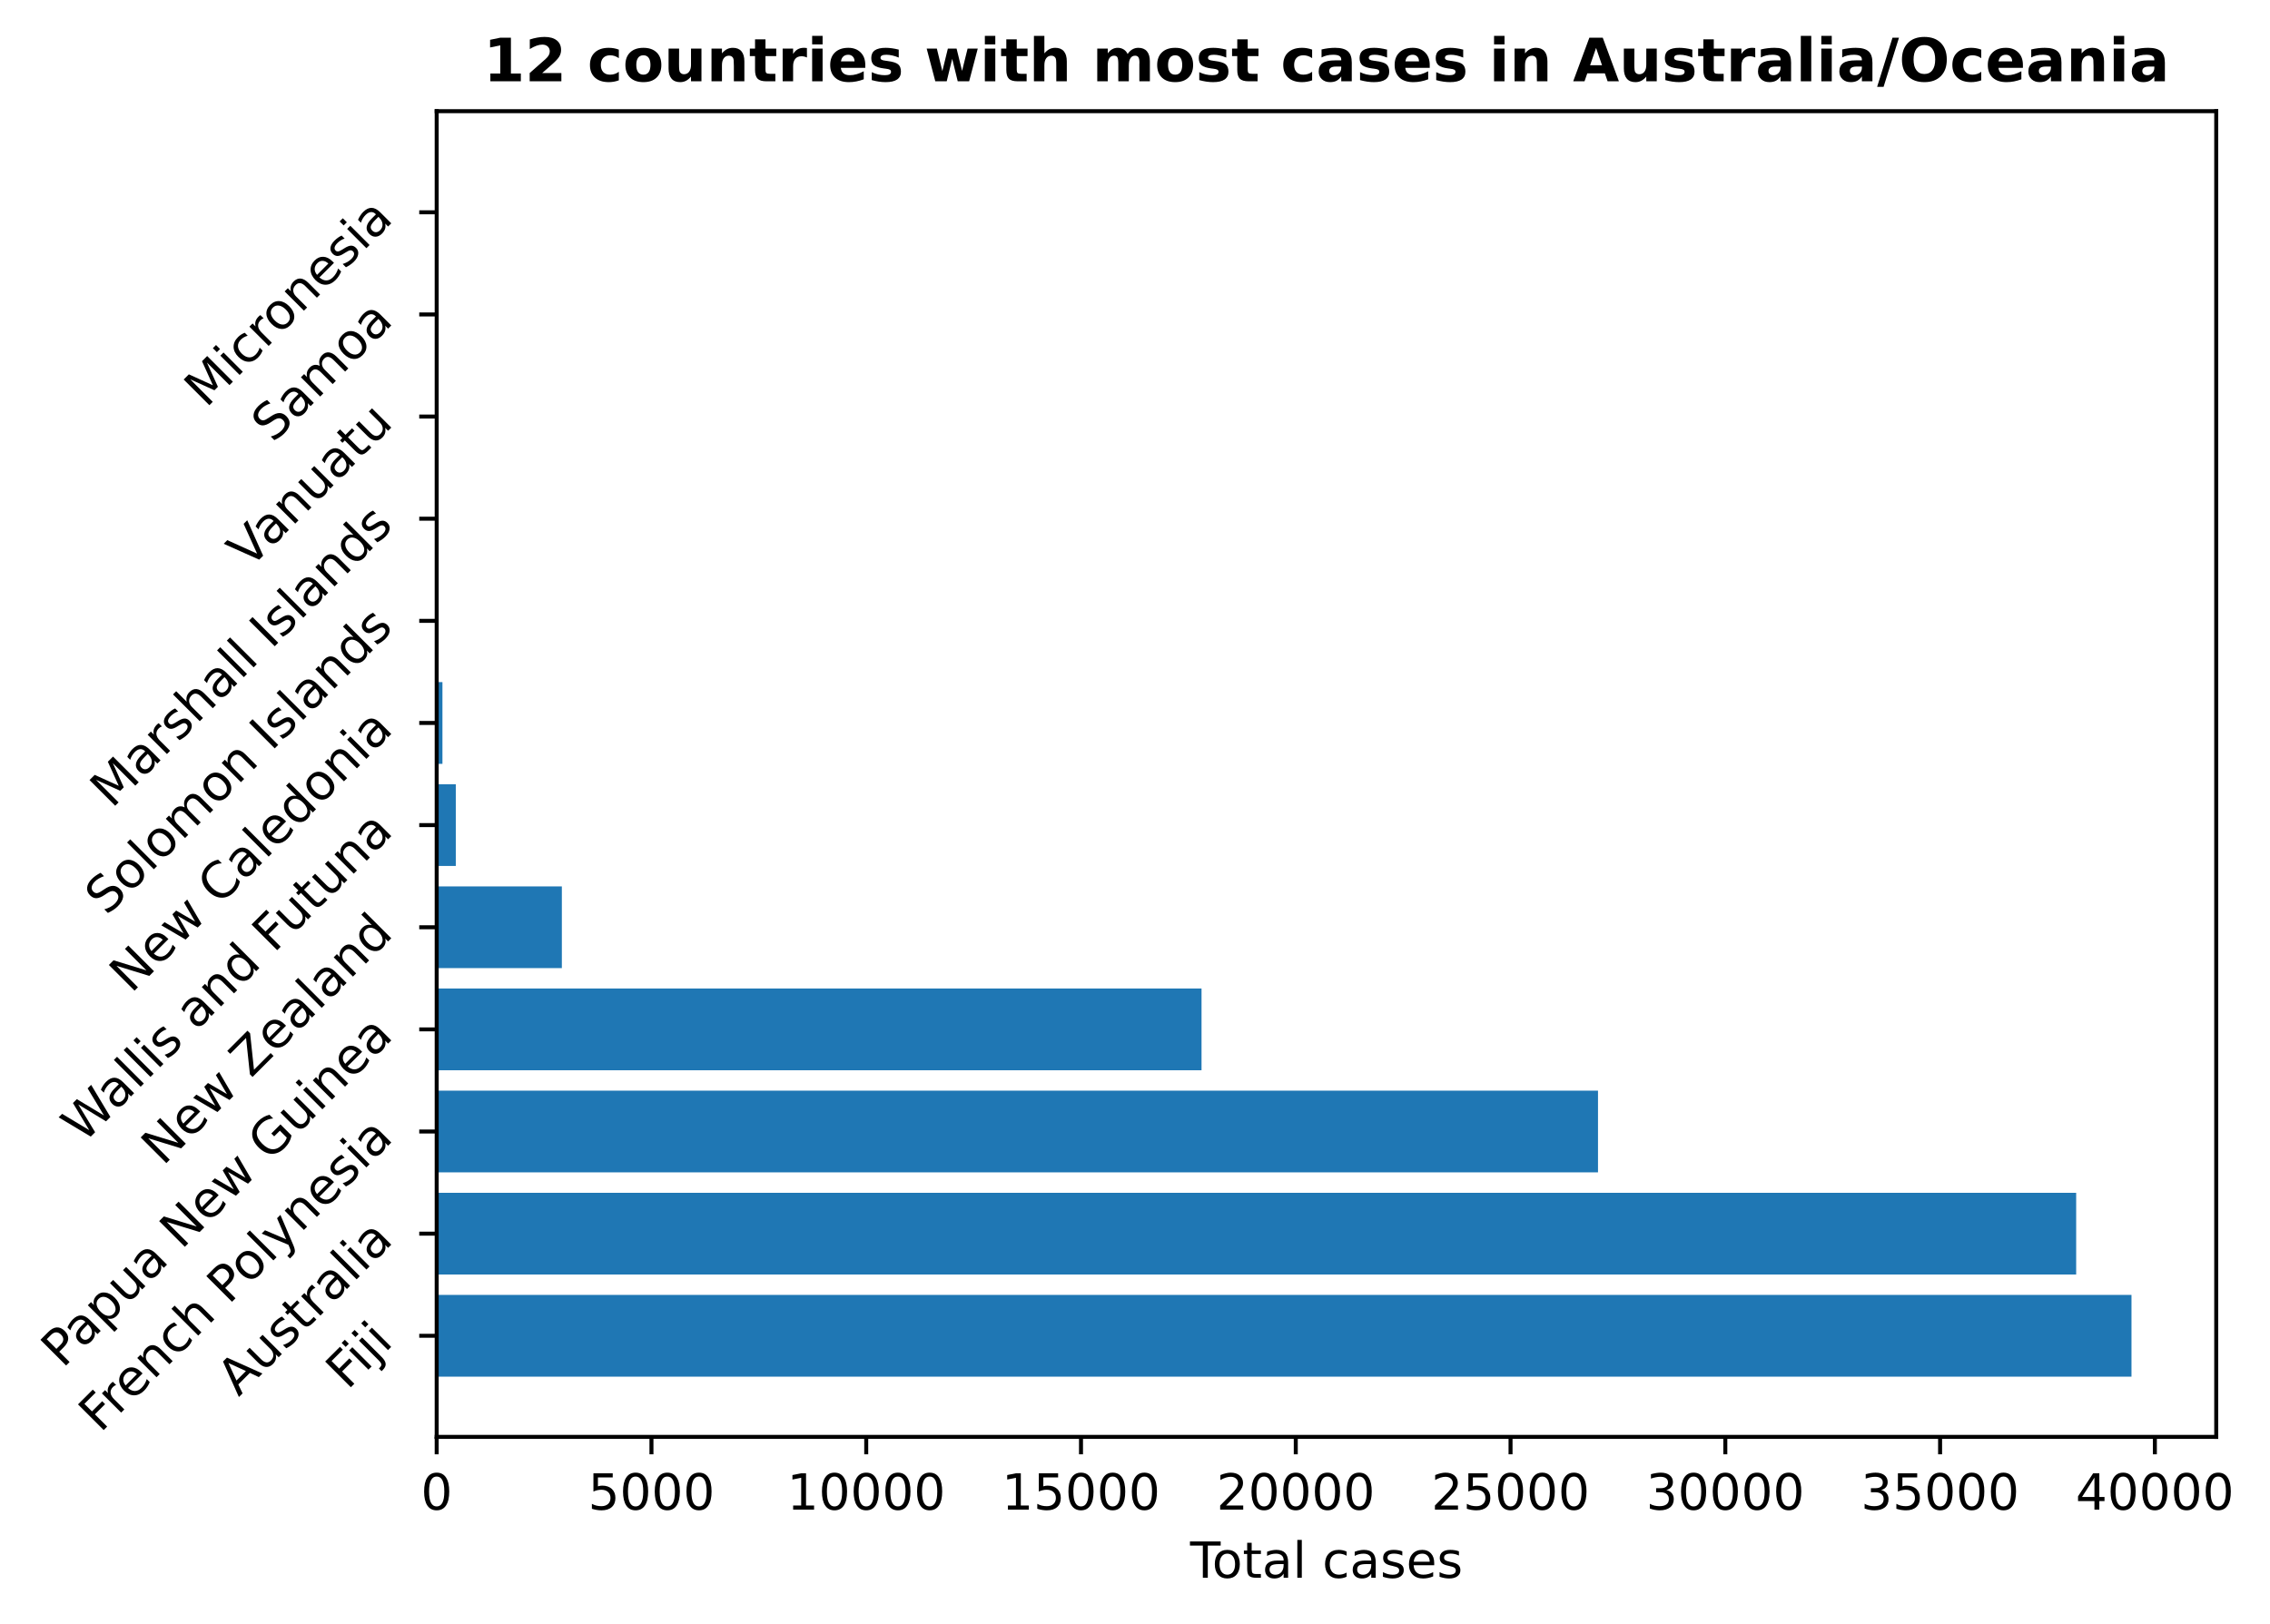 <?xml version="1.0" encoding="utf-8" standalone="no"?>
<!DOCTYPE svg PUBLIC "-//W3C//DTD SVG 1.1//EN"
  "http://www.w3.org/Graphics/SVG/1.1/DTD/svg11.dtd">
<!-- Created with matplotlib (https://matplotlib.org/) -->
<svg height="325.986pt" version="1.1" viewBox="0 0 455.544 325.986" width="455.544pt" xmlns="http://www.w3.org/2000/svg" xmlns:xlink="http://www.w3.org/1999/xlink">
 <defs>
  <style type="text/css">
*{stroke-linecap:butt;stroke-linejoin:round;}
  </style>
 </defs>
 <g id="figure_1">
  <g id="patch_1">
   <path d="M 0 325.986 
L 455.544 325.986 
L 455.544 0 
L 0 0 
z
" style="fill:none;"/>
  </g>
  <g id="axes_1">
   <g id="patch_2">
    <path d="M 87.634 288.43 
L 444.754 288.43 
L 444.754 22.318 
L 87.634 22.318 
z
" style="fill:none;"/>
   </g>
   <g id="patch_3">
    <path clip-path="url(#p8e862abe7a)" d="M 87.634 276.334 
L 427.748 276.334 
L 427.748 259.933 
L 87.634 259.933 
z
" style="fill:#1f77b4;"/>
   </g>
   <g id="patch_4">
    <path clip-path="url(#p8e862abe7a)" d="M 87.634 255.832 
L 416.646 255.832 
L 416.646 239.431 
L 87.634 239.431 
z
" style="fill:#1f77b4;"/>
   </g>
   <g id="patch_5">
    <path clip-path="url(#p8e862abe7a)" d="M 87.634 235.331 
L 320.687 235.331 
L 320.687 218.929 
L 87.634 218.929 
z
" style="fill:#1f77b4;"/>
   </g>
   <g id="patch_6">
    <path clip-path="url(#p8e862abe7a)" d="M 87.634 214.829 
L 241.123 214.829 
L 241.123 198.428 
L 87.634 198.428 
z
" style="fill:#1f77b4;"/>
   </g>
   <g id="patch_7">
    <path clip-path="url(#p8e862abe7a)" d="M 87.634 194.327 
L 112.753 194.327 
L 112.753 177.926 
L 87.634 177.926 
z
" style="fill:#1f77b4;"/>
   </g>
   <g id="patch_8">
    <path clip-path="url(#p8e862abe7a)" d="M 87.634 173.826 
L 91.47 173.826 
L 91.47 157.424 
L 87.634 157.424 
z
" style="fill:#1f77b4;"/>
   </g>
   <g id="patch_9">
    <path clip-path="url(#p8e862abe7a)" d="M 87.634 153.324 
L 88.789 153.324 
L 88.789 136.923 
L 87.634 136.923 
z
" style="fill:#1f77b4;"/>
   </g>
   <g id="patch_10">
    <path clip-path="url(#p8e862abe7a)" d="M 87.634 132.822 
L 87.807 132.822 
L 87.807 116.421 
L 87.634 116.421 
z
" style="fill:#1f77b4;"/>
   </g>
   <g id="patch_11">
    <path clip-path="url(#p8e862abe7a)" d="M 87.634 112.321 
L 87.669 112.321 
L 87.669 95.919 
L 87.634 95.919 
z
" style="fill:#1f77b4;"/>
   </g>
   <g id="patch_12">
    <path clip-path="url(#p8e862abe7a)" d="M 87.634 91.819 
L 87.669 91.819 
L 87.669 75.418 
L 87.634 75.418 
z
" style="fill:#1f77b4;"/>
   </g>
   <g id="patch_13">
    <path clip-path="url(#p8e862abe7a)" d="M 87.634 71.317 
L 87.66 71.317 
L 87.66 54.916 
L 87.634 54.916 
z
" style="fill:#1f77b4;"/>
   </g>
   <g id="patch_14">
    <path clip-path="url(#p8e862abe7a)" d="M 87.634 50.815 
L 87.643 50.815 
L 87.643 34.414 
L 87.634 34.414 
z
" style="fill:#1f77b4;"/>
   </g>
   <g id="matplotlib.axis_1">
    <g id="xtick_1">
     <g id="line2d_1">
      <defs>
       <path d="M 0 0 
L 0 3.5 
" id="ma0188da32e" style="stroke:#000000;stroke-width:0.8;"/>
      </defs>
      <g>
       <use style="stroke:#000000;stroke-width:0.8;" x="87.634" xlink:href="#ma0188da32e" y="288.43"/>
      </g>
     </g>
     <g id="text_1">
      <!-- 0 -->
      <defs>
       <path d="M 31.781 66.406 
Q 24.172 66.406 20.328 58.906 
Q 16.5 51.422 16.5 36.375 
Q 16.5 21.391 20.328 13.891 
Q 24.172 6.391 31.781 6.391 
Q 39.453 6.391 43.281 13.891 
Q 47.125 21.391 47.125 36.375 
Q 47.125 51.422 43.281 58.906 
Q 39.453 66.406 31.781 66.406 
z
M 31.781 74.219 
Q 44.047 74.219 50.516 64.516 
Q 56.984 54.828 56.984 36.375 
Q 56.984 17.969 50.516 8.266 
Q 44.047 -1.422 31.781 -1.422 
Q 19.531 -1.422 13.062 8.266 
Q 6.594 17.969 6.594 36.375 
Q 6.594 54.828 13.062 64.516 
Q 19.531 74.219 31.781 74.219 
z
" id="DejaVuSans-48"/>
      </defs>
      <g transform="translate(84.453 303.029)scale(0.1 -0.1)">
       <use xlink:href="#DejaVuSans-48"/>
      </g>
     </g>
    </g>
    <g id="xtick_2">
     <g id="line2d_2">
      <g>
       <use style="stroke:#000000;stroke-width:0.8;" x="130.735" xlink:href="#ma0188da32e" y="288.43"/>
      </g>
     </g>
     <g id="text_2">
      <!-- 5000 -->
      <defs>
       <path d="M 10.797 72.906 
L 49.516 72.906 
L 49.516 64.594 
L 19.828 64.594 
L 19.828 46.734 
Q 21.969 47.469 24.109 47.828 
Q 26.266 48.188 28.422 48.188 
Q 40.625 48.188 47.75 41.5 
Q 54.891 34.812 54.891 23.391 
Q 54.891 11.625 47.562 5.094 
Q 40.234 -1.422 26.906 -1.422 
Q 22.312 -1.422 17.547 -0.641 
Q 12.797 0.141 7.719 1.703 
L 7.719 11.625 
Q 12.109 9.234 16.797 8.062 
Q 21.484 6.891 26.703 6.891 
Q 35.156 6.891 40.078 11.328 
Q 45.016 15.766 45.016 23.391 
Q 45.016 31 40.078 35.438 
Q 35.156 39.891 26.703 39.891 
Q 22.75 39.891 18.812 39.016 
Q 14.891 38.141 10.797 36.281 
z
" id="DejaVuSans-53"/>
      </defs>
      <g transform="translate(118.01 303.029)scale(0.1 -0.1)">
       <use xlink:href="#DejaVuSans-53"/>
       <use x="63.623" xlink:href="#DejaVuSans-48"/>
       <use x="127.246" xlink:href="#DejaVuSans-48"/>
       <use x="190.869" xlink:href="#DejaVuSans-48"/>
      </g>
     </g>
    </g>
    <g id="xtick_3">
     <g id="line2d_3">
      <g>
       <use style="stroke:#000000;stroke-width:0.8;" x="173.835" xlink:href="#ma0188da32e" y="288.43"/>
      </g>
     </g>
     <g id="text_3">
      <!-- 10000 -->
      <defs>
       <path d="M 12.406 8.297 
L 28.516 8.297 
L 28.516 63.922 
L 10.984 60.406 
L 10.984 69.391 
L 28.422 72.906 
L 38.281 72.906 
L 38.281 8.297 
L 54.391 8.297 
L 54.391 0 
L 12.406 0 
z
" id="DejaVuSans-49"/>
      </defs>
      <g transform="translate(157.929 303.029)scale(0.1 -0.1)">
       <use xlink:href="#DejaVuSans-49"/>
       <use x="63.623" xlink:href="#DejaVuSans-48"/>
       <use x="127.246" xlink:href="#DejaVuSans-48"/>
       <use x="190.869" xlink:href="#DejaVuSans-48"/>
       <use x="254.492" xlink:href="#DejaVuSans-48"/>
      </g>
     </g>
    </g>
    <g id="xtick_4">
     <g id="line2d_4">
      <g>
       <use style="stroke:#000000;stroke-width:0.8;" x="216.935" xlink:href="#ma0188da32e" y="288.43"/>
      </g>
     </g>
     <g id="text_4">
      <!-- 15000 -->
      <g transform="translate(201.029 303.029)scale(0.1 -0.1)">
       <use xlink:href="#DejaVuSans-49"/>
       <use x="63.623" xlink:href="#DejaVuSans-53"/>
       <use x="127.246" xlink:href="#DejaVuSans-48"/>
       <use x="190.869" xlink:href="#DejaVuSans-48"/>
       <use x="254.492" xlink:href="#DejaVuSans-48"/>
      </g>
     </g>
    </g>
    <g id="xtick_5">
     <g id="line2d_5">
      <g>
       <use style="stroke:#000000;stroke-width:0.8;" x="260.036" xlink:href="#ma0188da32e" y="288.43"/>
      </g>
     </g>
     <g id="text_5">
      <!-- 20000 -->
      <defs>
       <path d="M 19.188 8.297 
L 53.609 8.297 
L 53.609 0 
L 7.328 0 
L 7.328 8.297 
Q 12.938 14.109 22.625 23.891 
Q 32.328 33.688 34.812 36.531 
Q 39.547 41.844 41.422 45.531 
Q 43.312 49.219 43.312 52.781 
Q 43.312 58.594 39.234 62.25 
Q 35.156 65.922 28.609 65.922 
Q 23.969 65.922 18.812 64.312 
Q 13.672 62.703 7.812 59.422 
L 7.812 69.391 
Q 13.766 71.781 18.938 73 
Q 24.125 74.219 28.422 74.219 
Q 39.75 74.219 46.484 68.547 
Q 53.219 62.891 53.219 53.422 
Q 53.219 48.922 51.531 44.891 
Q 49.859 40.875 45.406 35.406 
Q 44.188 33.984 37.641 27.219 
Q 31.109 20.453 19.188 8.297 
z
" id="DejaVuSans-50"/>
      </defs>
      <g transform="translate(244.13 303.029)scale(0.1 -0.1)">
       <use xlink:href="#DejaVuSans-50"/>
       <use x="63.623" xlink:href="#DejaVuSans-48"/>
       <use x="127.246" xlink:href="#DejaVuSans-48"/>
       <use x="190.869" xlink:href="#DejaVuSans-48"/>
       <use x="254.492" xlink:href="#DejaVuSans-48"/>
      </g>
     </g>
    </g>
    <g id="xtick_6">
     <g id="line2d_6">
      <g>
       <use style="stroke:#000000;stroke-width:0.8;" x="303.136" xlink:href="#ma0188da32e" y="288.43"/>
      </g>
     </g>
     <g id="text_6">
      <!-- 25000 -->
      <g transform="translate(287.23 303.029)scale(0.1 -0.1)">
       <use xlink:href="#DejaVuSans-50"/>
       <use x="63.623" xlink:href="#DejaVuSans-53"/>
       <use x="127.246" xlink:href="#DejaVuSans-48"/>
       <use x="190.869" xlink:href="#DejaVuSans-48"/>
       <use x="254.492" xlink:href="#DejaVuSans-48"/>
      </g>
     </g>
    </g>
    <g id="xtick_7">
     <g id="line2d_7">
      <g>
       <use style="stroke:#000000;stroke-width:0.8;" x="346.237" xlink:href="#ma0188da32e" y="288.43"/>
      </g>
     </g>
     <g id="text_7">
      <!-- 30000 -->
      <defs>
       <path d="M 40.578 39.312 
Q 47.656 37.797 51.625 33 
Q 55.609 28.219 55.609 21.188 
Q 55.609 10.406 48.188 4.484 
Q 40.766 -1.422 27.094 -1.422 
Q 22.516 -1.422 17.656 -0.516 
Q 12.797 0.391 7.625 2.203 
L 7.625 11.719 
Q 11.719 9.328 16.594 8.109 
Q 21.484 6.891 26.812 6.891 
Q 36.078 6.891 40.938 10.547 
Q 45.797 14.203 45.797 21.188 
Q 45.797 27.641 41.281 31.266 
Q 36.766 34.906 28.719 34.906 
L 20.219 34.906 
L 20.219 43.016 
L 29.109 43.016 
Q 36.375 43.016 40.234 45.922 
Q 44.094 48.828 44.094 54.297 
Q 44.094 59.906 40.109 62.906 
Q 36.141 65.922 28.719 65.922 
Q 24.656 65.922 20.016 65.031 
Q 15.375 64.156 9.812 62.312 
L 9.812 71.094 
Q 15.438 72.656 20.344 73.438 
Q 25.25 74.219 29.594 74.219 
Q 40.828 74.219 47.359 69.109 
Q 53.906 64.016 53.906 55.328 
Q 53.906 49.266 50.438 45.094 
Q 46.969 40.922 40.578 39.312 
z
" id="DejaVuSans-51"/>
      </defs>
      <g transform="translate(330.331 303.029)scale(0.1 -0.1)">
       <use xlink:href="#DejaVuSans-51"/>
       <use x="63.623" xlink:href="#DejaVuSans-48"/>
       <use x="127.246" xlink:href="#DejaVuSans-48"/>
       <use x="190.869" xlink:href="#DejaVuSans-48"/>
       <use x="254.492" xlink:href="#DejaVuSans-48"/>
      </g>
     </g>
    </g>
    <g id="xtick_8">
     <g id="line2d_8">
      <g>
       <use style="stroke:#000000;stroke-width:0.8;" x="389.337" xlink:href="#ma0188da32e" y="288.43"/>
      </g>
     </g>
     <g id="text_8">
      <!-- 35000 -->
      <g transform="translate(373.431 303.029)scale(0.1 -0.1)">
       <use xlink:href="#DejaVuSans-51"/>
       <use x="63.623" xlink:href="#DejaVuSans-53"/>
       <use x="127.246" xlink:href="#DejaVuSans-48"/>
       <use x="190.869" xlink:href="#DejaVuSans-48"/>
       <use x="254.492" xlink:href="#DejaVuSans-48"/>
      </g>
     </g>
    </g>
    <g id="xtick_9">
     <g id="line2d_9">
      <g>
       <use style="stroke:#000000;stroke-width:0.8;" x="432.438" xlink:href="#ma0188da32e" y="288.43"/>
      </g>
     </g>
     <g id="text_9">
      <!-- 40000 -->
      <defs>
       <path d="M 37.797 64.312 
L 12.891 25.391 
L 37.797 25.391 
z
M 35.203 72.906 
L 47.609 72.906 
L 47.609 25.391 
L 58.016 25.391 
L 58.016 17.188 
L 47.609 17.188 
L 47.609 0 
L 37.797 0 
L 37.797 17.188 
L 4.891 17.188 
L 4.891 26.703 
z
" id="DejaVuSans-52"/>
      </defs>
      <g transform="translate(416.532 303.029)scale(0.1 -0.1)">
       <use xlink:href="#DejaVuSans-52"/>
       <use x="63.623" xlink:href="#DejaVuSans-48"/>
       <use x="127.246" xlink:href="#DejaVuSans-48"/>
       <use x="190.869" xlink:href="#DejaVuSans-48"/>
       <use x="254.492" xlink:href="#DejaVuSans-48"/>
      </g>
     </g>
    </g>
    <g id="text_10">
     <!-- Total cases -->
     <defs>
      <path d="M -0.297 72.906 
L 61.375 72.906 
L 61.375 64.594 
L 35.5 64.594 
L 35.5 0 
L 25.594 0 
L 25.594 64.594 
L -0.297 64.594 
z
" id="DejaVuSans-84"/>
      <path d="M 30.609 48.391 
Q 23.391 48.391 19.188 42.75 
Q 14.984 37.109 14.984 27.297 
Q 14.984 17.484 19.156 11.844 
Q 23.344 6.203 30.609 6.203 
Q 37.797 6.203 41.984 11.859 
Q 46.188 17.531 46.188 27.297 
Q 46.188 37.016 41.984 42.703 
Q 37.797 48.391 30.609 48.391 
z
M 30.609 56 
Q 42.328 56 49.016 48.375 
Q 55.719 40.766 55.719 27.297 
Q 55.719 13.875 49.016 6.219 
Q 42.328 -1.422 30.609 -1.422 
Q 18.844 -1.422 12.172 6.219 
Q 5.516 13.875 5.516 27.297 
Q 5.516 40.766 12.172 48.375 
Q 18.844 56 30.609 56 
z
" id="DejaVuSans-111"/>
      <path d="M 18.312 70.219 
L 18.312 54.688 
L 36.812 54.688 
L 36.812 47.703 
L 18.312 47.703 
L 18.312 18.016 
Q 18.312 11.328 20.141 9.422 
Q 21.969 7.516 27.594 7.516 
L 36.812 7.516 
L 36.812 0 
L 27.594 0 
Q 17.188 0 13.234 3.875 
Q 9.281 7.766 9.281 18.016 
L 9.281 47.703 
L 2.688 47.703 
L 2.688 54.688 
L 9.281 54.688 
L 9.281 70.219 
z
" id="DejaVuSans-116"/>
      <path d="M 34.281 27.484 
Q 23.391 27.484 19.188 25 
Q 14.984 22.516 14.984 16.5 
Q 14.984 11.719 18.141 8.906 
Q 21.297 6.109 26.703 6.109 
Q 34.188 6.109 38.703 11.406 
Q 43.219 16.703 43.219 25.484 
L 43.219 27.484 
z
M 52.203 31.203 
L 52.203 0 
L 43.219 0 
L 43.219 8.297 
Q 40.141 3.328 35.547 0.953 
Q 30.953 -1.422 24.312 -1.422 
Q 15.922 -1.422 10.953 3.297 
Q 6 8.016 6 15.922 
Q 6 25.141 12.172 29.828 
Q 18.359 34.516 30.609 34.516 
L 43.219 34.516 
L 43.219 35.406 
Q 43.219 41.609 39.141 45 
Q 35.062 48.391 27.688 48.391 
Q 23 48.391 18.547 47.266 
Q 14.109 46.141 10.016 43.891 
L 10.016 52.203 
Q 14.938 54.109 19.578 55.047 
Q 24.219 56 28.609 56 
Q 40.484 56 46.344 49.844 
Q 52.203 43.703 52.203 31.203 
z
" id="DejaVuSans-97"/>
      <path d="M 9.422 75.984 
L 18.406 75.984 
L 18.406 0 
L 9.422 0 
z
" id="DejaVuSans-108"/>
      <path id="DejaVuSans-32"/>
      <path d="M 48.781 52.594 
L 48.781 44.188 
Q 44.969 46.297 41.141 47.344 
Q 37.312 48.391 33.406 48.391 
Q 24.656 48.391 19.812 42.844 
Q 14.984 37.312 14.984 27.297 
Q 14.984 17.281 19.812 11.734 
Q 24.656 6.203 33.406 6.203 
Q 37.312 6.203 41.141 7.25 
Q 44.969 8.297 48.781 10.406 
L 48.781 2.094 
Q 45.016 0.344 40.984 -0.531 
Q 36.969 -1.422 32.422 -1.422 
Q 20.062 -1.422 12.781 6.344 
Q 5.516 14.109 5.516 27.297 
Q 5.516 40.672 12.859 48.328 
Q 20.219 56 33.016 56 
Q 37.156 56 41.109 55.141 
Q 45.062 54.297 48.781 52.594 
z
" id="DejaVuSans-99"/>
      <path d="M 44.281 53.078 
L 44.281 44.578 
Q 40.484 46.531 36.375 47.5 
Q 32.281 48.484 27.875 48.484 
Q 21.188 48.484 17.844 46.438 
Q 14.5 44.391 14.5 40.281 
Q 14.5 37.156 16.891 35.375 
Q 19.281 33.594 26.516 31.984 
L 29.594 31.297 
Q 39.156 29.25 43.188 25.516 
Q 47.219 21.781 47.219 15.094 
Q 47.219 7.469 41.188 3.016 
Q 35.156 -1.422 24.609 -1.422 
Q 20.219 -1.422 15.453 -0.562 
Q 10.688 0.297 5.422 2 
L 5.422 11.281 
Q 10.406 8.688 15.234 7.391 
Q 20.062 6.109 24.812 6.109 
Q 31.156 6.109 34.562 8.281 
Q 37.984 10.453 37.984 14.406 
Q 37.984 18.062 35.516 20.016 
Q 33.062 21.969 24.703 23.781 
L 21.578 24.516 
Q 13.234 26.266 9.516 29.906 
Q 5.812 33.547 5.812 39.891 
Q 5.812 47.609 11.281 51.797 
Q 16.75 56 26.812 56 
Q 31.781 56 36.172 55.266 
Q 40.578 54.547 44.281 53.078 
z
" id="DejaVuSans-115"/>
      <path d="M 56.203 29.594 
L 56.203 25.203 
L 14.891 25.203 
Q 15.484 15.922 20.484 11.062 
Q 25.484 6.203 34.422 6.203 
Q 39.594 6.203 44.453 7.469 
Q 49.312 8.734 54.109 11.281 
L 54.109 2.781 
Q 49.266 0.734 44.188 -0.344 
Q 39.109 -1.422 33.891 -1.422 
Q 20.797 -1.422 13.156 6.188 
Q 5.516 13.812 5.516 26.812 
Q 5.516 40.234 12.766 48.109 
Q 20.016 56 32.328 56 
Q 43.359 56 49.781 48.891 
Q 56.203 41.797 56.203 29.594 
z
M 47.219 32.234 
Q 47.125 39.594 43.094 43.984 
Q 39.062 48.391 32.422 48.391 
Q 24.906 48.391 20.391 44.141 
Q 15.875 39.891 15.188 32.172 
z
" id="DejaVuSans-101"/>
     </defs>
     <g transform="translate(238.829 316.707)scale(0.1 -0.1)">
      <use xlink:href="#DejaVuSans-84"/>
      <use x="44.084" xlink:href="#DejaVuSans-111"/>
      <use x="105.266" xlink:href="#DejaVuSans-116"/>
      <use x="144.475" xlink:href="#DejaVuSans-97"/>
      <use x="205.754" xlink:href="#DejaVuSans-108"/>
      <use x="233.537" xlink:href="#DejaVuSans-32"/>
      <use x="265.324" xlink:href="#DejaVuSans-99"/>
      <use x="320.305" xlink:href="#DejaVuSans-97"/>
      <use x="381.584" xlink:href="#DejaVuSans-115"/>
      <use x="433.684" xlink:href="#DejaVuSans-101"/>
      <use x="495.207" xlink:href="#DejaVuSans-115"/>
     </g>
    </g>
   </g>
   <g id="matplotlib.axis_2">
    <g id="ytick_1">
     <g id="line2d_10">
      <defs>
       <path d="M 0 0 
L -3.5 0 
" id="md51295ee0e" style="stroke:#000000;stroke-width:0.8;"/>
      </defs>
      <g>
       <use style="stroke:#000000;stroke-width:0.8;" x="87.634" xlink:href="#md51295ee0e" y="268.133"/>
      </g>
     </g>
     <g id="text_11">
      <!-- Fiji -->
      <defs>
       <path d="M 9.812 72.906 
L 51.703 72.906 
L 51.703 64.594 
L 19.672 64.594 
L 19.672 43.109 
L 48.578 43.109 
L 48.578 34.812 
L 19.672 34.812 
L 19.672 0 
L 9.812 0 
z
" id="DejaVuSans-70"/>
       <path d="M 9.422 54.688 
L 18.406 54.688 
L 18.406 0 
L 9.422 0 
z
M 9.422 75.984 
L 18.406 75.984 
L 18.406 64.594 
L 9.422 64.594 
z
" id="DejaVuSans-105"/>
       <path d="M 9.422 54.688 
L 18.406 54.688 
L 18.406 -0.984 
Q 18.406 -11.422 14.422 -16.109 
Q 10.453 -20.797 1.609 -20.797 
L -1.812 -20.797 
L -1.812 -13.188 
L 0.594 -13.188 
Q 5.719 -13.188 7.562 -10.812 
Q 9.422 -8.453 9.422 -0.984 
z
M 9.422 75.984 
L 18.406 75.984 
L 18.406 64.594 
L 9.422 64.594 
z
" id="DejaVuSans-106"/>
      </defs>
      <g transform="translate(69.716 279.155)rotate(-45)scale(0.1 -0.1)">
       <use xlink:href="#DejaVuSans-70"/>
       <use x="50.27" xlink:href="#DejaVuSans-105"/>
       <use x="78.053" xlink:href="#DejaVuSans-106"/>
       <use x="105.836" xlink:href="#DejaVuSans-105"/>
      </g>
     </g>
    </g>
    <g id="ytick_2">
     <g id="line2d_11">
      <g>
       <use style="stroke:#000000;stroke-width:0.8;" x="87.634" xlink:href="#md51295ee0e" y="247.632"/>
      </g>
     </g>
     <g id="text_12">
      <!-- Australia -->
      <defs>
       <path d="M 34.188 63.188 
L 20.797 26.906 
L 47.609 26.906 
z
M 28.609 72.906 
L 39.797 72.906 
L 67.578 0 
L 57.328 0 
L 50.688 18.703 
L 17.828 18.703 
L 11.188 0 
L 0.781 0 
z
" id="DejaVuSans-65"/>
       <path d="M 8.5 21.578 
L 8.5 54.688 
L 17.484 54.688 
L 17.484 21.922 
Q 17.484 14.156 20.5 10.266 
Q 23.531 6.391 29.594 6.391 
Q 36.859 6.391 41.078 11.031 
Q 45.312 15.672 45.312 23.688 
L 45.312 54.688 
L 54.297 54.688 
L 54.297 0 
L 45.312 0 
L 45.312 8.406 
Q 42.047 3.422 37.719 1 
Q 33.406 -1.422 27.688 -1.422 
Q 18.266 -1.422 13.375 4.438 
Q 8.5 10.297 8.5 21.578 
z
M 31.109 56 
z
" id="DejaVuSans-117"/>
       <path d="M 41.109 46.297 
Q 39.594 47.172 37.812 47.578 
Q 36.031 48 33.891 48 
Q 26.266 48 22.188 43.047 
Q 18.109 38.094 18.109 28.812 
L 18.109 0 
L 9.078 0 
L 9.078 54.688 
L 18.109 54.688 
L 18.109 46.188 
Q 20.953 51.172 25.484 53.578 
Q 30.031 56 36.531 56 
Q 37.453 56 38.578 55.875 
Q 39.703 55.766 41.062 55.516 
z
" id="DejaVuSans-114"/>
      </defs>
      <g transform="translate(47.887 280.482)rotate(-45)scale(0.1 -0.1)">
       <use xlink:href="#DejaVuSans-65"/>
       <use x="68.408" xlink:href="#DejaVuSans-117"/>
       <use x="131.787" xlink:href="#DejaVuSans-115"/>
       <use x="183.887" xlink:href="#DejaVuSans-116"/>
       <use x="223.096" xlink:href="#DejaVuSans-114"/>
       <use x="264.209" xlink:href="#DejaVuSans-97"/>
       <use x="325.488" xlink:href="#DejaVuSans-108"/>
       <use x="353.271" xlink:href="#DejaVuSans-105"/>
       <use x="381.055" xlink:href="#DejaVuSans-97"/>
      </g>
     </g>
    </g>
    <g id="ytick_3">
     <g id="line2d_12">
      <g>
       <use style="stroke:#000000;stroke-width:0.8;" x="87.634" xlink:href="#md51295ee0e" y="227.13"/>
      </g>
     </g>
     <g id="text_13">
      <!-- French Polynesia -->
      <defs>
       <path d="M 54.891 33.016 
L 54.891 0 
L 45.906 0 
L 45.906 32.719 
Q 45.906 40.484 42.875 44.328 
Q 39.844 48.188 33.797 48.188 
Q 26.516 48.188 22.312 43.547 
Q 18.109 38.922 18.109 30.906 
L 18.109 0 
L 9.078 0 
L 9.078 54.688 
L 18.109 54.688 
L 18.109 46.188 
Q 21.344 51.125 25.703 53.562 
Q 30.078 56 35.797 56 
Q 45.219 56 50.047 50.172 
Q 54.891 44.344 54.891 33.016 
z
" id="DejaVuSans-110"/>
       <path d="M 54.891 33.016 
L 54.891 0 
L 45.906 0 
L 45.906 32.719 
Q 45.906 40.484 42.875 44.328 
Q 39.844 48.188 33.797 48.188 
Q 26.516 48.188 22.312 43.547 
Q 18.109 38.922 18.109 30.906 
L 18.109 0 
L 9.078 0 
L 9.078 75.984 
L 18.109 75.984 
L 18.109 46.188 
Q 21.344 51.125 25.703 53.562 
Q 30.078 56 35.797 56 
Q 45.219 56 50.047 50.172 
Q 54.891 44.344 54.891 33.016 
z
" id="DejaVuSans-104"/>
       <path d="M 19.672 64.797 
L 19.672 37.406 
L 32.078 37.406 
Q 38.969 37.406 42.719 40.969 
Q 46.484 44.531 46.484 51.125 
Q 46.484 57.672 42.719 61.234 
Q 38.969 64.797 32.078 64.797 
z
M 9.812 72.906 
L 32.078 72.906 
Q 44.344 72.906 50.609 67.359 
Q 56.891 61.812 56.891 51.125 
Q 56.891 40.328 50.609 34.812 
Q 44.344 29.297 32.078 29.297 
L 19.672 29.297 
L 19.672 0 
L 9.812 0 
z
" id="DejaVuSans-80"/>
       <path d="M 32.172 -5.078 
Q 28.375 -14.844 24.75 -17.812 
Q 21.141 -20.797 15.094 -20.797 
L 7.906 -20.797 
L 7.906 -13.281 
L 13.188 -13.281 
Q 16.891 -13.281 18.938 -11.516 
Q 21 -9.766 23.484 -3.219 
L 25.094 0.875 
L 2.984 54.688 
L 12.5 54.688 
L 29.594 11.922 
L 46.688 54.688 
L 56.203 54.688 
z
" id="DejaVuSans-121"/>
      </defs>
      <g transform="translate(20.116 287.752)rotate(-45)scale(0.1 -0.1)">
       <use xlink:href="#DejaVuSans-70"/>
       <use x="50.27" xlink:href="#DejaVuSans-114"/>
       <use x="89.133" xlink:href="#DejaVuSans-101"/>
       <use x="150.656" xlink:href="#DejaVuSans-110"/>
       <use x="214.035" xlink:href="#DejaVuSans-99"/>
       <use x="269.016" xlink:href="#DejaVuSans-104"/>
       <use x="332.395" xlink:href="#DejaVuSans-32"/>
       <use x="364.182" xlink:href="#DejaVuSans-80"/>
       <use x="420.859" xlink:href="#DejaVuSans-111"/>
       <use x="482.041" xlink:href="#DejaVuSans-108"/>
       <use x="509.824" xlink:href="#DejaVuSans-121"/>
       <use x="569.004" xlink:href="#DejaVuSans-110"/>
       <use x="632.383" xlink:href="#DejaVuSans-101"/>
       <use x="693.906" xlink:href="#DejaVuSans-115"/>
       <use x="746.006" xlink:href="#DejaVuSans-105"/>
       <use x="773.789" xlink:href="#DejaVuSans-97"/>
      </g>
     </g>
    </g>
    <g id="ytick_4">
     <g id="line2d_13">
      <g>
       <use style="stroke:#000000;stroke-width:0.8;" x="87.634" xlink:href="#md51295ee0e" y="206.628"/>
      </g>
     </g>
     <g id="text_14">
      <!-- Papua New Guinea -->
      <defs>
       <path d="M 18.109 8.203 
L 18.109 -20.797 
L 9.078 -20.797 
L 9.078 54.688 
L 18.109 54.688 
L 18.109 46.391 
Q 20.953 51.266 25.266 53.625 
Q 29.594 56 35.594 56 
Q 45.562 56 51.781 48.094 
Q 58.016 40.188 58.016 27.297 
Q 58.016 14.406 51.781 6.484 
Q 45.562 -1.422 35.594 -1.422 
Q 29.594 -1.422 25.266 0.953 
Q 20.953 3.328 18.109 8.203 
z
M 48.688 27.297 
Q 48.688 37.203 44.609 42.844 
Q 40.531 48.484 33.406 48.484 
Q 26.266 48.484 22.188 42.844 
Q 18.109 37.203 18.109 27.297 
Q 18.109 17.391 22.188 11.75 
Q 26.266 6.109 33.406 6.109 
Q 40.531 6.109 44.609 11.75 
Q 48.688 17.391 48.688 27.297 
z
" id="DejaVuSans-112"/>
       <path d="M 9.812 72.906 
L 23.094 72.906 
L 55.422 11.922 
L 55.422 72.906 
L 64.984 72.906 
L 64.984 0 
L 51.703 0 
L 19.391 60.984 
L 19.391 0 
L 9.812 0 
z
" id="DejaVuSans-78"/>
       <path d="M 4.203 54.688 
L 13.188 54.688 
L 24.422 12.016 
L 35.594 54.688 
L 46.188 54.688 
L 57.422 12.016 
L 68.609 54.688 
L 77.594 54.688 
L 63.281 0 
L 52.688 0 
L 40.922 44.828 
L 29.109 0 
L 18.5 0 
z
" id="DejaVuSans-119"/>
       <path d="M 59.516 10.406 
L 59.516 29.984 
L 43.406 29.984 
L 43.406 38.094 
L 69.281 38.094 
L 69.281 6.781 
Q 63.578 2.734 56.688 0.656 
Q 49.812 -1.422 42 -1.422 
Q 24.906 -1.422 15.25 8.562 
Q 5.609 18.562 5.609 36.375 
Q 5.609 54.25 15.25 64.234 
Q 24.906 74.219 42 74.219 
Q 49.125 74.219 55.547 72.453 
Q 61.969 70.703 67.391 67.281 
L 67.391 56.781 
Q 61.922 61.422 55.766 63.766 
Q 49.609 66.109 42.828 66.109 
Q 29.438 66.109 22.719 58.641 
Q 16.016 51.172 16.016 36.375 
Q 16.016 21.625 22.719 14.156 
Q 29.438 6.688 42.828 6.688 
Q 48.047 6.688 52.141 7.594 
Q 56.25 8.5 59.516 10.406 
z
" id="DejaVuSans-71"/>
      </defs>
      <g transform="translate(12.573 274.793)rotate(-45)scale(0.1 -0.1)">
       <use xlink:href="#DejaVuSans-80"/>
       <use x="55.803" xlink:href="#DejaVuSans-97"/>
       <use x="117.082" xlink:href="#DejaVuSans-112"/>
       <use x="180.559" xlink:href="#DejaVuSans-117"/>
       <use x="243.938" xlink:href="#DejaVuSans-97"/>
       <use x="305.217" xlink:href="#DejaVuSans-32"/>
       <use x="337.004" xlink:href="#DejaVuSans-78"/>
       <use x="411.809" xlink:href="#DejaVuSans-101"/>
       <use x="473.332" xlink:href="#DejaVuSans-119"/>
       <use x="555.119" xlink:href="#DejaVuSans-32"/>
       <use x="586.906" xlink:href="#DejaVuSans-71"/>
       <use x="664.396" xlink:href="#DejaVuSans-117"/>
       <use x="727.775" xlink:href="#DejaVuSans-105"/>
       <use x="755.559" xlink:href="#DejaVuSans-110"/>
       <use x="818.938" xlink:href="#DejaVuSans-101"/>
       <use x="880.461" xlink:href="#DejaVuSans-97"/>
      </g>
     </g>
    </g>
    <g id="ytick_5">
     <g id="line2d_14">
      <g>
       <use style="stroke:#000000;stroke-width:0.8;" x="87.634" xlink:href="#md51295ee0e" y="186.127"/>
      </g>
     </g>
     <g id="text_15">
      <!-- New Zealand -->
      <defs>
       <path d="M 5.609 72.906 
L 62.891 72.906 
L 62.891 65.375 
L 16.797 8.297 
L 64.016 8.297 
L 64.016 0 
L 4.5 0 
L 4.5 7.516 
L 50.594 64.594 
L 5.609 64.594 
z
" id="DejaVuSans-90"/>
       <path d="M 45.406 46.391 
L 45.406 75.984 
L 54.391 75.984 
L 54.391 0 
L 45.406 0 
L 45.406 8.203 
Q 42.578 3.328 38.25 0.953 
Q 33.938 -1.422 27.875 -1.422 
Q 17.969 -1.422 11.734 6.484 
Q 5.516 14.406 5.516 27.297 
Q 5.516 40.188 11.734 48.094 
Q 17.969 56 27.875 56 
Q 33.938 56 38.25 53.625 
Q 42.578 51.266 45.406 46.391 
z
M 14.797 27.297 
Q 14.797 17.391 18.875 11.75 
Q 22.953 6.109 30.078 6.109 
Q 37.203 6.109 41.297 11.75 
Q 45.406 17.391 45.406 27.297 
Q 45.406 37.203 41.297 42.844 
Q 37.203 48.484 30.078 48.484 
Q 22.953 48.484 18.875 42.844 
Q 14.797 37.203 14.797 27.297 
z
" id="DejaVuSans-100"/>
      </defs>
      <g transform="translate(32.697 234.167)rotate(-45)scale(0.1 -0.1)">
       <use xlink:href="#DejaVuSans-78"/>
       <use x="74.805" xlink:href="#DejaVuSans-101"/>
       <use x="136.328" xlink:href="#DejaVuSans-119"/>
       <use x="218.115" xlink:href="#DejaVuSans-32"/>
       <use x="249.902" xlink:href="#DejaVuSans-90"/>
       <use x="318.408" xlink:href="#DejaVuSans-101"/>
       <use x="379.932" xlink:href="#DejaVuSans-97"/>
       <use x="441.211" xlink:href="#DejaVuSans-108"/>
       <use x="468.994" xlink:href="#DejaVuSans-97"/>
       <use x="530.273" xlink:href="#DejaVuSans-110"/>
       <use x="593.652" xlink:href="#DejaVuSans-100"/>
      </g>
     </g>
    </g>
    <g id="ytick_6">
     <g id="line2d_15">
      <g>
       <use style="stroke:#000000;stroke-width:0.8;" x="87.634" xlink:href="#md51295ee0e" y="165.625"/>
      </g>
     </g>
     <g id="text_16">
      <!-- Wallis and Futuna -->
      <defs>
       <path d="M 3.328 72.906 
L 13.281 72.906 
L 28.609 11.281 
L 43.891 72.906 
L 54.984 72.906 
L 70.312 11.281 
L 85.594 72.906 
L 95.609 72.906 
L 77.297 0 
L 64.891 0 
L 49.516 63.281 
L 33.984 0 
L 21.578 0 
z
" id="DejaVuSans-87"/>
      </defs>
      <g transform="translate(16.687 229.675)rotate(-45)scale(0.1 -0.1)">
       <use xlink:href="#DejaVuSans-87"/>
       <use x="92.502" xlink:href="#DejaVuSans-97"/>
       <use x="153.781" xlink:href="#DejaVuSans-108"/>
       <use x="181.564" xlink:href="#DejaVuSans-108"/>
       <use x="209.348" xlink:href="#DejaVuSans-105"/>
       <use x="237.131" xlink:href="#DejaVuSans-115"/>
       <use x="289.23" xlink:href="#DejaVuSans-32"/>
       <use x="321.018" xlink:href="#DejaVuSans-97"/>
       <use x="382.297" xlink:href="#DejaVuSans-110"/>
       <use x="445.676" xlink:href="#DejaVuSans-100"/>
       <use x="509.152" xlink:href="#DejaVuSans-32"/>
       <use x="540.939" xlink:href="#DejaVuSans-70"/>
       <use x="592.959" xlink:href="#DejaVuSans-117"/>
       <use x="656.338" xlink:href="#DejaVuSans-116"/>
       <use x="695.547" xlink:href="#DejaVuSans-117"/>
       <use x="758.926" xlink:href="#DejaVuSans-110"/>
       <use x="822.305" xlink:href="#DejaVuSans-97"/>
      </g>
     </g>
    </g>
    <g id="ytick_7">
     <g id="line2d_16">
      <g>
       <use style="stroke:#000000;stroke-width:0.8;" x="87.634" xlink:href="#md51295ee0e" y="145.123"/>
      </g>
     </g>
     <g id="text_17">
      <!-- New Caledonia -->
      <defs>
       <path d="M 64.406 67.281 
L 64.406 56.891 
Q 59.422 61.531 53.781 63.812 
Q 48.141 66.109 41.797 66.109 
Q 29.297 66.109 22.656 58.469 
Q 16.016 50.828 16.016 36.375 
Q 16.016 21.969 22.656 14.328 
Q 29.297 6.688 41.797 6.688 
Q 48.141 6.688 53.781 8.984 
Q 59.422 11.281 64.406 15.922 
L 64.406 5.609 
Q 59.234 2.094 53.438 0.328 
Q 47.656 -1.422 41.219 -1.422 
Q 24.656 -1.422 15.125 8.703 
Q 5.609 18.844 5.609 36.375 
Q 5.609 53.953 15.125 64.078 
Q 24.656 74.219 41.219 74.219 
Q 47.75 74.219 53.531 72.484 
Q 59.328 70.75 64.406 67.281 
z
" id="DejaVuSans-67"/>
      </defs>
      <g transform="translate(26.312 199.549)rotate(-45)scale(0.1 -0.1)">
       <use xlink:href="#DejaVuSans-78"/>
       <use x="74.805" xlink:href="#DejaVuSans-101"/>
       <use x="136.328" xlink:href="#DejaVuSans-119"/>
       <use x="218.115" xlink:href="#DejaVuSans-32"/>
       <use x="249.902" xlink:href="#DejaVuSans-67"/>
       <use x="319.727" xlink:href="#DejaVuSans-97"/>
       <use x="381.006" xlink:href="#DejaVuSans-108"/>
       <use x="408.789" xlink:href="#DejaVuSans-101"/>
       <use x="470.312" xlink:href="#DejaVuSans-100"/>
       <use x="533.789" xlink:href="#DejaVuSans-111"/>
       <use x="594.971" xlink:href="#DejaVuSans-110"/>
       <use x="658.35" xlink:href="#DejaVuSans-105"/>
       <use x="686.133" xlink:href="#DejaVuSans-97"/>
      </g>
     </g>
    </g>
    <g id="ytick_8">
     <g id="line2d_17">
      <g>
       <use style="stroke:#000000;stroke-width:0.8;" x="87.634" xlink:href="#md51295ee0e" y="124.622"/>
      </g>
     </g>
     <g id="text_18">
      <!-- Solomon Islands -->
      <defs>
       <path d="M 53.516 70.516 
L 53.516 60.891 
Q 47.906 63.578 42.922 64.891 
Q 37.938 66.219 33.297 66.219 
Q 25.25 66.219 20.875 63.094 
Q 16.5 59.969 16.5 54.203 
Q 16.5 49.359 19.406 46.891 
Q 22.312 44.438 30.422 42.922 
L 36.375 41.703 
Q 47.406 39.594 52.656 34.297 
Q 57.906 29 57.906 20.125 
Q 57.906 9.516 50.797 4.047 
Q 43.703 -1.422 29.984 -1.422 
Q 24.812 -1.422 18.969 -0.25 
Q 13.141 0.922 6.891 3.219 
L 6.891 13.375 
Q 12.891 10.016 18.656 8.297 
Q 24.422 6.594 29.984 6.594 
Q 38.422 6.594 43.016 9.906 
Q 47.609 13.234 47.609 19.391 
Q 47.609 24.75 44.312 27.781 
Q 41.016 30.812 33.5 32.328 
L 27.484 33.5 
Q 16.453 35.688 11.516 40.375 
Q 6.594 45.062 6.594 53.422 
Q 6.594 63.094 13.406 68.656 
Q 20.219 74.219 32.172 74.219 
Q 37.312 74.219 42.625 73.281 
Q 47.953 72.359 53.516 70.516 
z
" id="DejaVuSans-83"/>
       <path d="M 52 44.188 
Q 55.375 50.25 60.062 53.125 
Q 64.75 56 71.094 56 
Q 79.641 56 84.281 50.016 
Q 88.922 44.047 88.922 33.016 
L 88.922 0 
L 79.891 0 
L 79.891 32.719 
Q 79.891 40.578 77.094 44.375 
Q 74.312 48.188 68.609 48.188 
Q 61.625 48.188 57.562 43.547 
Q 53.516 38.922 53.516 30.906 
L 53.516 0 
L 44.484 0 
L 44.484 32.719 
Q 44.484 40.625 41.703 44.406 
Q 38.922 48.188 33.109 48.188 
Q 26.219 48.188 22.156 43.531 
Q 18.109 38.875 18.109 30.906 
L 18.109 0 
L 9.078 0 
L 9.078 54.688 
L 18.109 54.688 
L 18.109 46.188 
Q 21.188 51.219 25.484 53.609 
Q 29.781 56 35.688 56 
Q 41.656 56 45.828 52.969 
Q 50 49.953 52 44.188 
z
" id="DejaVuSans-109"/>
       <path d="M 9.812 72.906 
L 19.672 72.906 
L 19.672 0 
L 9.812 0 
z
" id="DejaVuSans-73"/>
      </defs>
      <g transform="translate(21.393 183.966)rotate(-45)scale(0.1 -0.1)">
       <use xlink:href="#DejaVuSans-83"/>
       <use x="63.477" xlink:href="#DejaVuSans-111"/>
       <use x="124.658" xlink:href="#DejaVuSans-108"/>
       <use x="152.441" xlink:href="#DejaVuSans-111"/>
       <use x="213.623" xlink:href="#DejaVuSans-109"/>
       <use x="311.035" xlink:href="#DejaVuSans-111"/>
       <use x="372.217" xlink:href="#DejaVuSans-110"/>
       <use x="435.596" xlink:href="#DejaVuSans-32"/>
       <use x="467.383" xlink:href="#DejaVuSans-73"/>
       <use x="496.875" xlink:href="#DejaVuSans-115"/>
       <use x="548.975" xlink:href="#DejaVuSans-108"/>
       <use x="576.758" xlink:href="#DejaVuSans-97"/>
       <use x="638.037" xlink:href="#DejaVuSans-110"/>
       <use x="701.416" xlink:href="#DejaVuSans-100"/>
       <use x="764.893" xlink:href="#DejaVuSans-115"/>
      </g>
     </g>
    </g>
    <g id="ytick_9">
     <g id="line2d_18">
      <g>
       <use style="stroke:#000000;stroke-width:0.8;" x="87.634" xlink:href="#md51295ee0e" y="104.12"/>
      </g>
     </g>
     <g id="text_19">
      <!-- Marshall Islands -->
      <defs>
       <path d="M 9.812 72.906 
L 24.516 72.906 
L 43.109 23.297 
L 61.812 72.906 
L 76.516 72.906 
L 76.516 0 
L 66.891 0 
L 66.891 64.016 
L 48.094 14.016 
L 38.188 14.016 
L 19.391 64.016 
L 19.391 0 
L 9.812 0 
z
" id="DejaVuSans-77"/>
      </defs>
      <g transform="translate(22.427 162.43)rotate(-45)scale(0.1 -0.1)">
       <use xlink:href="#DejaVuSans-77"/>
       <use x="86.279" xlink:href="#DejaVuSans-97"/>
       <use x="147.559" xlink:href="#DejaVuSans-114"/>
       <use x="188.672" xlink:href="#DejaVuSans-115"/>
       <use x="240.771" xlink:href="#DejaVuSans-104"/>
       <use x="304.15" xlink:href="#DejaVuSans-97"/>
       <use x="365.43" xlink:href="#DejaVuSans-108"/>
       <use x="393.213" xlink:href="#DejaVuSans-108"/>
       <use x="420.996" xlink:href="#DejaVuSans-32"/>
       <use x="452.783" xlink:href="#DejaVuSans-73"/>
       <use x="482.275" xlink:href="#DejaVuSans-115"/>
       <use x="534.375" xlink:href="#DejaVuSans-108"/>
       <use x="562.158" xlink:href="#DejaVuSans-97"/>
       <use x="623.438" xlink:href="#DejaVuSans-110"/>
       <use x="686.816" xlink:href="#DejaVuSans-100"/>
       <use x="750.293" xlink:href="#DejaVuSans-115"/>
      </g>
     </g>
    </g>
    <g id="ytick_10">
     <g id="line2d_19">
      <g>
       <use style="stroke:#000000;stroke-width:0.8;" x="87.634" xlink:href="#md51295ee0e" y="83.618"/>
      </g>
     </g>
     <g id="text_20">
      <!-- Vanuatu -->
      <defs>
       <path d="M 28.609 0 
L 0.781 72.906 
L 11.078 72.906 
L 34.188 11.531 
L 57.328 72.906 
L 67.578 72.906 
L 39.797 0 
z
" id="DejaVuSans-86"/>
      </defs>
      <g transform="translate(49.992 114.363)rotate(-45)scale(0.1 -0.1)">
       <use xlink:href="#DejaVuSans-86"/>
       <use x="60.658" xlink:href="#DejaVuSans-97"/>
       <use x="121.938" xlink:href="#DejaVuSans-110"/>
       <use x="185.316" xlink:href="#DejaVuSans-117"/>
       <use x="248.695" xlink:href="#DejaVuSans-97"/>
       <use x="309.975" xlink:href="#DejaVuSans-116"/>
       <use x="349.184" xlink:href="#DejaVuSans-117"/>
      </g>
     </g>
    </g>
    <g id="ytick_11">
     <g id="line2d_20">
      <g>
       <use style="stroke:#000000;stroke-width:0.8;" x="87.634" xlink:href="#md51295ee0e" y="63.116"/>
      </g>
     </g>
     <g id="text_21">
      <!-- Samoa -->
      <g transform="translate(54.794 89.06)rotate(-45)scale(0.1 -0.1)">
       <use xlink:href="#DejaVuSans-83"/>
       <use x="63.477" xlink:href="#DejaVuSans-97"/>
       <use x="124.756" xlink:href="#DejaVuSans-109"/>
       <use x="222.168" xlink:href="#DejaVuSans-111"/>
       <use x="283.35" xlink:href="#DejaVuSans-97"/>
      </g>
     </g>
    </g>
    <g id="ytick_12">
     <g id="line2d_21">
      <g>
       <use style="stroke:#000000;stroke-width:0.8;" x="87.634" xlink:href="#md51295ee0e" y="42.615"/>
      </g>
     </g>
     <g id="text_22">
      <!-- Micronesia -->
      <g transform="translate(41.322 82.03)rotate(-45)scale(0.1 -0.1)">
       <use xlink:href="#DejaVuSans-77"/>
       <use x="86.279" xlink:href="#DejaVuSans-105"/>
       <use x="114.062" xlink:href="#DejaVuSans-99"/>
       <use x="169.043" xlink:href="#DejaVuSans-114"/>
       <use x="207.906" xlink:href="#DejaVuSans-111"/>
       <use x="269.088" xlink:href="#DejaVuSans-110"/>
       <use x="332.467" xlink:href="#DejaVuSans-101"/>
       <use x="393.99" xlink:href="#DejaVuSans-115"/>
       <use x="446.09" xlink:href="#DejaVuSans-105"/>
       <use x="473.873" xlink:href="#DejaVuSans-97"/>
      </g>
     </g>
    </g>
   </g>
   <g id="patch_15">
    <path d="M 87.634 288.43 
L 87.634 22.318 
" style="fill:none;stroke:#000000;stroke-linecap:square;stroke-linejoin:miter;stroke-width:0.8;"/>
   </g>
   <g id="patch_16">
    <path d="M 444.754 288.43 
L 444.754 22.318 
" style="fill:none;stroke:#000000;stroke-linecap:square;stroke-linejoin:miter;stroke-width:0.8;"/>
   </g>
   <g id="patch_17">
    <path d="M 87.634 288.43 
L 444.754 288.43 
" style="fill:none;stroke:#000000;stroke-linecap:square;stroke-linejoin:miter;stroke-width:0.8;"/>
   </g>
   <g id="patch_18">
    <path d="M 87.634 22.318 
L 444.754 22.318 
" style="fill:none;stroke:#000000;stroke-linecap:square;stroke-linejoin:miter;stroke-width:0.8;"/>
   </g>
   <g id="text_23">
    <!-- 12 countries with most cases in Australia/Oceania -->
    <defs>
     <path d="M 11.719 12.984 
L 28.328 12.984 
L 28.328 60.109 
L 11.281 56.594 
L 11.281 69.391 
L 28.219 72.906 
L 46.094 72.906 
L 46.094 12.984 
L 62.703 12.984 
L 62.703 0 
L 11.719 0 
z
" id="DejaVuSans-Bold-49"/>
     <path d="M 28.812 13.812 
L 60.891 13.812 
L 60.891 0 
L 7.906 0 
L 7.906 13.812 
L 34.516 37.312 
Q 38.094 40.531 39.797 43.609 
Q 41.5 46.688 41.5 50 
Q 41.5 55.125 38.062 58.25 
Q 34.625 61.375 28.906 61.375 
Q 24.516 61.375 19.281 59.5 
Q 14.062 57.625 8.109 53.906 
L 8.109 69.922 
Q 14.453 72.016 20.656 73.109 
Q 26.859 74.219 32.812 74.219 
Q 45.906 74.219 53.156 68.453 
Q 60.406 62.703 60.406 52.391 
Q 60.406 46.438 57.328 41.281 
Q 54.25 36.141 44.391 27.484 
z
" id="DejaVuSans-Bold-50"/>
     <path id="DejaVuSans-Bold-32"/>
     <path d="M 52.594 52.984 
L 52.594 38.719 
Q 49.031 41.156 45.438 42.328 
Q 41.844 43.5 37.984 43.5 
Q 30.672 43.5 26.594 39.234 
Q 22.516 34.969 22.516 27.297 
Q 22.516 19.625 26.594 15.344 
Q 30.672 11.078 37.984 11.078 
Q 42.094 11.078 45.781 12.297 
Q 49.469 13.531 52.594 15.922 
L 52.594 1.609 
Q 48.484 0.094 44.266 -0.656 
Q 40.047 -1.422 35.797 -1.422 
Q 21 -1.422 12.641 6.172 
Q 4.297 13.766 4.297 27.297 
Q 4.297 40.828 12.641 48.406 
Q 21 56 35.797 56 
Q 40.094 56 44.266 55.25 
Q 48.438 54.5 52.594 52.984 
z
" id="DejaVuSans-Bold-99"/>
     <path d="M 34.422 43.5 
Q 28.609 43.5 25.562 39.328 
Q 22.516 35.156 22.516 27.297 
Q 22.516 19.438 25.562 15.25 
Q 28.609 11.078 34.422 11.078 
Q 40.141 11.078 43.156 15.25 
Q 46.188 19.438 46.188 27.297 
Q 46.188 35.156 43.156 39.328 
Q 40.141 43.5 34.422 43.5 
z
M 34.422 56 
Q 48.531 56 56.469 48.375 
Q 64.406 40.766 64.406 27.297 
Q 64.406 13.812 56.469 6.188 
Q 48.531 -1.422 34.422 -1.422 
Q 20.266 -1.422 12.281 6.188 
Q 4.297 13.812 4.297 27.297 
Q 4.297 40.766 12.281 48.375 
Q 20.266 56 34.422 56 
z
" id="DejaVuSans-Bold-111"/>
     <path d="M 7.812 21.297 
L 7.812 54.688 
L 25.391 54.688 
L 25.391 49.219 
Q 25.391 44.781 25.344 38.062 
Q 25.297 31.344 25.297 29.109 
Q 25.297 22.516 25.641 19.609 
Q 25.984 16.703 26.812 15.375 
Q 27.875 13.672 29.609 12.734 
Q 31.344 11.812 33.594 11.812 
Q 39.062 11.812 42.188 16.016 
Q 45.312 20.219 45.312 27.688 
L 45.312 54.688 
L 62.797 54.688 
L 62.797 0 
L 45.312 0 
L 45.312 7.906 
Q 41.359 3.125 36.938 0.844 
Q 32.516 -1.422 27.203 -1.422 
Q 17.719 -1.422 12.766 4.391 
Q 7.812 10.203 7.812 21.297 
z
" id="DejaVuSans-Bold-117"/>
     <path d="M 63.375 33.297 
L 63.375 0 
L 45.797 0 
L 45.797 5.422 
L 45.797 25.484 
Q 45.797 32.562 45.484 35.25 
Q 45.172 37.938 44.391 39.203 
Q 43.359 40.922 41.594 41.875 
Q 39.844 42.828 37.594 42.828 
Q 32.125 42.828 29 38.594 
Q 25.875 34.375 25.875 26.906 
L 25.875 0 
L 8.406 0 
L 8.406 54.688 
L 25.875 54.688 
L 25.875 46.688 
Q 29.828 51.469 34.266 53.734 
Q 38.719 56 44.094 56 
Q 53.562 56 58.469 50.188 
Q 63.375 44.391 63.375 33.297 
z
" id="DejaVuSans-Bold-110"/>
     <path d="M 27.484 70.219 
L 27.484 54.688 
L 45.516 54.688 
L 45.516 42.188 
L 27.484 42.188 
L 27.484 19 
Q 27.484 15.188 29 13.844 
Q 30.516 12.5 35.016 12.5 
L 44 12.5 
L 44 0 
L 29 0 
Q 18.656 0 14.328 4.312 
Q 10.016 8.641 10.016 19 
L 10.016 42.188 
L 1.312 42.188 
L 1.312 54.688 
L 10.016 54.688 
L 10.016 70.219 
z
" id="DejaVuSans-Bold-116"/>
     <path d="M 49.031 39.797 
Q 46.734 40.875 44.453 41.375 
Q 42.188 41.891 39.891 41.891 
Q 33.156 41.891 29.516 37.562 
Q 25.875 33.25 25.875 25.203 
L 25.875 0 
L 8.406 0 
L 8.406 54.688 
L 25.875 54.688 
L 25.875 45.703 
Q 29.25 51.078 33.609 53.531 
Q 37.984 56 44.094 56 
Q 44.969 56 45.984 55.922 
Q 47.016 55.859 48.969 55.609 
z
" id="DejaVuSans-Bold-114"/>
     <path d="M 8.406 54.688 
L 25.875 54.688 
L 25.875 0 
L 8.406 0 
z
M 8.406 75.984 
L 25.875 75.984 
L 25.875 61.719 
L 8.406 61.719 
z
" id="DejaVuSans-Bold-105"/>
     <path d="M 62.984 27.484 
L 62.984 22.516 
L 22.125 22.516 
Q 22.75 16.359 26.562 13.281 
Q 30.375 10.203 37.203 10.203 
Q 42.719 10.203 48.5 11.844 
Q 54.297 13.484 60.406 16.797 
L 60.406 3.328 
Q 54.203 0.984 48 -0.219 
Q 41.797 -1.422 35.594 -1.422 
Q 20.75 -1.422 12.516 6.125 
Q 4.297 13.672 4.297 27.297 
Q 4.297 40.672 12.375 48.328 
Q 20.453 56 34.625 56 
Q 47.516 56 55.25 48.234 
Q 62.984 40.484 62.984 27.484 
z
M 45.016 33.297 
Q 45.016 38.281 42.109 41.328 
Q 39.203 44.391 34.516 44.391 
Q 29.438 44.391 26.266 41.531 
Q 23.094 38.672 22.312 33.297 
z
" id="DejaVuSans-Bold-101"/>
     <path d="M 51.125 52.984 
L 51.125 39.703 
Q 45.516 42.047 40.281 43.219 
Q 35.062 44.391 30.422 44.391 
Q 25.438 44.391 23.016 43.141 
Q 20.609 41.891 20.609 39.312 
Q 20.609 37.203 22.438 36.078 
Q 24.266 34.969 29 34.422 
L 32.078 33.984 
Q 45.516 32.281 50.141 28.375 
Q 54.781 24.469 54.781 16.109 
Q 54.781 7.375 48.328 2.969 
Q 41.891 -1.422 29.109 -1.422 
Q 23.688 -1.422 17.891 -0.562 
Q 12.109 0.297 6 2 
L 6 15.281 
Q 11.234 12.75 16.719 11.469 
Q 22.219 10.203 27.875 10.203 
Q 33.016 10.203 35.594 11.609 
Q 38.188 13.031 38.188 15.828 
Q 38.188 18.172 36.406 19.312 
Q 34.625 20.453 29.297 21.094 
L 26.219 21.484 
Q 14.547 22.953 9.859 26.906 
Q 5.172 30.859 5.172 38.922 
Q 5.172 47.609 11.125 51.797 
Q 17.094 56 29.391 56 
Q 34.234 56 39.547 55.266 
Q 44.875 54.547 51.125 52.984 
z
" id="DejaVuSans-Bold-115"/>
     <path d="M 3.516 54.688 
L 20.516 54.688 
L 29.688 17 
L 38.922 54.688 
L 53.516 54.688 
L 62.703 17.391 
L 71.922 54.688 
L 88.922 54.688 
L 74.516 0 
L 55.422 0 
L 46.188 37.594 
L 37.016 0 
L 17.922 0 
z
" id="DejaVuSans-Bold-119"/>
     <path d="M 63.375 33.297 
L 63.375 0 
L 45.797 0 
L 45.797 5.422 
L 45.797 25.391 
Q 45.797 32.562 45.484 35.25 
Q 45.172 37.938 44.391 39.203 
Q 43.359 40.922 41.594 41.875 
Q 39.844 42.828 37.594 42.828 
Q 32.125 42.828 29 38.594 
Q 25.875 34.375 25.875 26.906 
L 25.875 0 
L 8.406 0 
L 8.406 75.984 
L 25.875 75.984 
L 25.875 46.688 
Q 29.828 51.469 34.266 53.734 
Q 38.719 56 44.094 56 
Q 53.562 56 58.469 50.188 
Q 63.375 44.391 63.375 33.297 
z
" id="DejaVuSans-Bold-104"/>
     <path d="M 59.078 45.609 
Q 62.406 50.688 66.969 53.344 
Q 71.531 56 77 56 
Q 86.422 56 91.359 50.188 
Q 96.297 44.391 96.297 33.297 
L 96.297 0 
L 78.719 0 
L 78.719 28.516 
Q 78.766 29.156 78.781 29.828 
Q 78.812 30.516 78.812 31.781 
Q 78.812 37.594 77.094 40.203 
Q 75.391 42.828 71.578 42.828 
Q 66.609 42.828 63.891 38.719 
Q 61.188 34.625 61.078 26.859 
L 61.078 0 
L 43.5 0 
L 43.5 28.516 
Q 43.5 37.594 41.938 40.203 
Q 40.375 42.828 36.375 42.828 
Q 31.344 42.828 28.609 38.703 
Q 25.875 34.578 25.875 26.906 
L 25.875 0 
L 8.297 0 
L 8.297 54.688 
L 25.875 54.688 
L 25.875 46.688 
Q 29.109 51.312 33.281 53.656 
Q 37.453 56 42.484 56 
Q 48.141 56 52.484 53.266 
Q 56.844 50.531 59.078 45.609 
z
" id="DejaVuSans-Bold-109"/>
     <path d="M 32.906 24.609 
Q 27.438 24.609 24.672 22.75 
Q 21.922 20.906 21.922 17.281 
Q 21.922 13.969 24.141 12.078 
Q 26.375 10.203 30.328 10.203 
Q 35.25 10.203 38.625 13.734 
Q 42 17.281 42 22.609 
L 42 24.609 
z
M 59.625 31.203 
L 59.625 0 
L 42 0 
L 42 8.109 
Q 38.484 3.125 34.078 0.844 
Q 29.688 -1.422 23.391 -1.422 
Q 14.891 -1.422 9.594 3.531 
Q 4.297 8.5 4.297 16.406 
Q 4.297 26.031 10.906 30.516 
Q 17.531 35.016 31.688 35.016 
L 42 35.016 
L 42 36.375 
Q 42 40.531 38.719 42.453 
Q 35.453 44.391 28.516 44.391 
Q 22.906 44.391 18.062 43.266 
Q 13.234 42.141 9.078 39.891 
L 9.078 53.219 
Q 14.703 54.594 20.359 55.297 
Q 26.031 56 31.688 56 
Q 46.484 56 53.047 50.172 
Q 59.625 44.344 59.625 31.203 
z
" id="DejaVuSans-Bold-97"/>
     <path d="M 53.422 13.281 
L 24.031 13.281 
L 19.391 0 
L 0.484 0 
L 27.484 72.906 
L 49.906 72.906 
L 76.906 0 
L 58.016 0 
z
M 28.719 26.812 
L 48.688 26.812 
L 38.719 55.812 
z
" id="DejaVuSans-Bold-65"/>
     <path d="M 8.406 75.984 
L 25.875 75.984 
L 25.875 0 
L 8.406 0 
z
" id="DejaVuSans-Bold-108"/>
     <path d="M 25.688 72.906 
L 36.531 72.906 
L 10.797 -9.281 
L 0 -9.281 
z
" id="DejaVuSans-Bold-47"/>
     <path d="M 42.484 60.594 
Q 33.891 60.594 29.156 54.25 
Q 24.422 47.906 24.422 36.375 
Q 24.422 24.906 29.156 18.547 
Q 33.891 12.203 42.484 12.203 
Q 51.125 12.203 55.859 18.547 
Q 60.594 24.906 60.594 36.375 
Q 60.594 47.906 55.859 54.25 
Q 51.125 60.594 42.484 60.594 
z
M 42.484 74.219 
Q 60.062 74.219 70.016 64.156 
Q 79.984 54.109 79.984 36.375 
Q 79.984 18.703 70.016 8.641 
Q 60.062 -1.422 42.484 -1.422 
Q 24.953 -1.422 14.969 8.641 
Q 4.984 18.703 4.984 36.375 
Q 4.984 54.109 14.969 64.156 
Q 24.953 74.219 42.484 74.219 
z
" id="DejaVuSans-Bold-79"/>
    </defs>
    <g transform="translate(96.999 16.318)scale(0.12 -0.12)">
     <use xlink:href="#DejaVuSans-Bold-49"/>
     <use x="69.58" xlink:href="#DejaVuSans-Bold-50"/>
     <use x="139.16" xlink:href="#DejaVuSans-Bold-32"/>
     <use x="173.975" xlink:href="#DejaVuSans-Bold-99"/>
     <use x="233.252" xlink:href="#DejaVuSans-Bold-111"/>
     <use x="301.953" xlink:href="#DejaVuSans-Bold-117"/>
     <use x="373.145" xlink:href="#DejaVuSans-Bold-110"/>
     <use x="444.336" xlink:href="#DejaVuSans-Bold-116"/>
     <use x="492.139" xlink:href="#DejaVuSans-Bold-114"/>
     <use x="541.455" xlink:href="#DejaVuSans-Bold-105"/>
     <use x="575.732" xlink:href="#DejaVuSans-Bold-101"/>
     <use x="643.555" xlink:href="#DejaVuSans-Bold-115"/>
     <use x="703.076" xlink:href="#DejaVuSans-Bold-32"/>
     <use x="737.891" xlink:href="#DejaVuSans-Bold-119"/>
     <use x="830.273" xlink:href="#DejaVuSans-Bold-105"/>
     <use x="864.551" xlink:href="#DejaVuSans-Bold-116"/>
     <use x="912.354" xlink:href="#DejaVuSans-Bold-104"/>
     <use x="983.545" xlink:href="#DejaVuSans-Bold-32"/>
     <use x="1018.359" xlink:href="#DejaVuSans-Bold-109"/>
     <use x="1122.559" xlink:href="#DejaVuSans-Bold-111"/>
     <use x="1191.26" xlink:href="#DejaVuSans-Bold-115"/>
     <use x="1250.781" xlink:href="#DejaVuSans-Bold-116"/>
     <use x="1298.584" xlink:href="#DejaVuSans-Bold-32"/>
     <use x="1333.398" xlink:href="#DejaVuSans-Bold-99"/>
     <use x="1392.676" xlink:href="#DejaVuSans-Bold-97"/>
     <use x="1460.156" xlink:href="#DejaVuSans-Bold-115"/>
     <use x="1519.678" xlink:href="#DejaVuSans-Bold-101"/>
     <use x="1587.5" xlink:href="#DejaVuSans-Bold-115"/>
     <use x="1647.021" xlink:href="#DejaVuSans-Bold-32"/>
     <use x="1681.836" xlink:href="#DejaVuSans-Bold-105"/>
     <use x="1716.113" xlink:href="#DejaVuSans-Bold-110"/>
     <use x="1787.305" xlink:href="#DejaVuSans-Bold-32"/>
     <use x="1822.119" xlink:href="#DejaVuSans-Bold-65"/>
     <use x="1899.512" xlink:href="#DejaVuSans-Bold-117"/>
     <use x="1970.703" xlink:href="#DejaVuSans-Bold-115"/>
     <use x="2030.225" xlink:href="#DejaVuSans-Bold-116"/>
     <use x="2078.027" xlink:href="#DejaVuSans-Bold-114"/>
     <use x="2127.344" xlink:href="#DejaVuSans-Bold-97"/>
     <use x="2194.824" xlink:href="#DejaVuSans-Bold-108"/>
     <use x="2229.102" xlink:href="#DejaVuSans-Bold-105"/>
     <use x="2263.379" xlink:href="#DejaVuSans-Bold-97"/>
     <use x="2330.859" xlink:href="#DejaVuSans-Bold-47"/>
     <use x="2367.383" xlink:href="#DejaVuSans-Bold-79"/>
     <use x="2452.393" xlink:href="#DejaVuSans-Bold-99"/>
     <use x="2511.67" xlink:href="#DejaVuSans-Bold-101"/>
     <use x="2579.492" xlink:href="#DejaVuSans-Bold-97"/>
     <use x="2646.973" xlink:href="#DejaVuSans-Bold-110"/>
     <use x="2718.164" xlink:href="#DejaVuSans-Bold-105"/>
     <use x="2752.441" xlink:href="#DejaVuSans-Bold-97"/>
    </g>
   </g>
  </g>
 </g>
 <defs>
  <clipPath id="p8e862abe7a">
   <rect height="266.112" width="357.12" x="87.634" y="22.318"/>
  </clipPath>
 </defs>
</svg>
